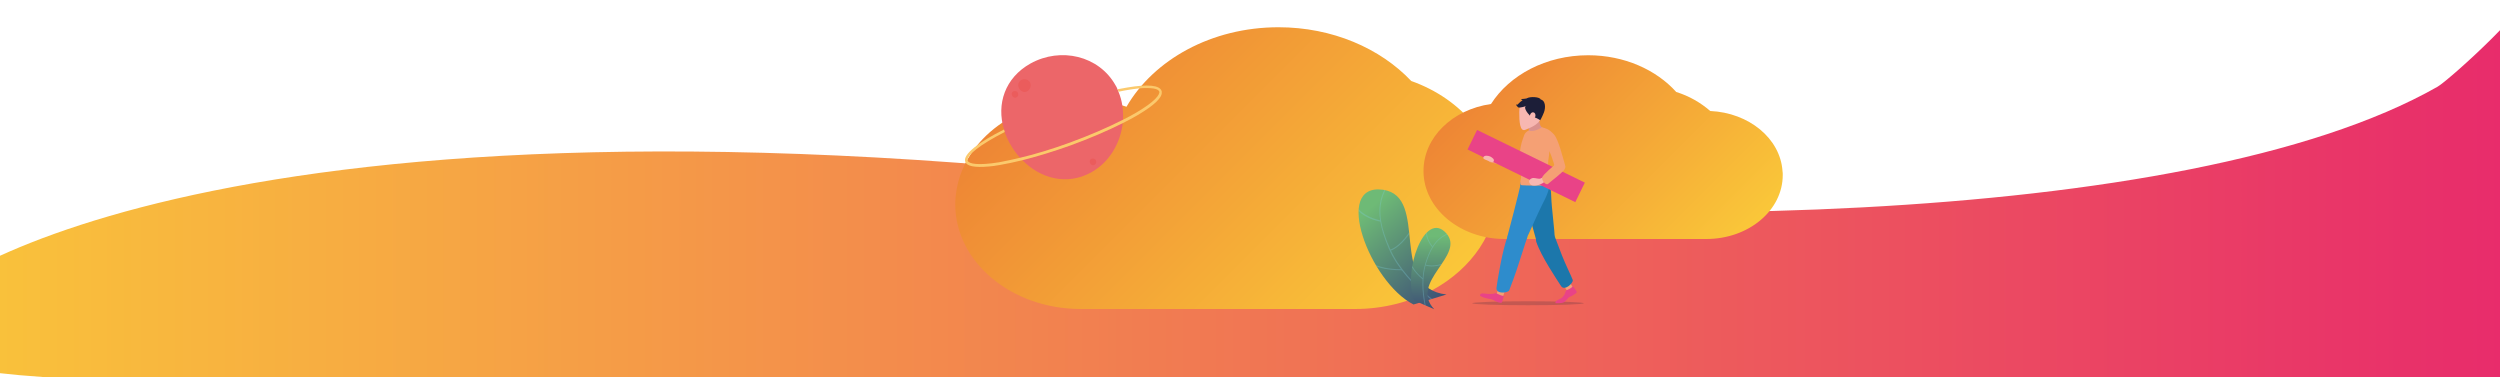 <?xml version="1.0" encoding="utf-8"?>
<!-- Generator: Adobe Illustrator 21.0.2, SVG Export Plug-In . SVG Version: 6.00 Build 0)  -->
<svg version="1.1" id="Layer_1" xmlns="http://www.w3.org/2000/svg" xmlns:xlink="http://www.w3.org/1999/xlink" x="0px" y="0px"
	 viewBox="0 0 1000 150.9" style="enable-background:new 0 0 1000 150.9;" xml:space="preserve">
<style type="text/css">
	.st0{fill:url(#SVGID_1_);}
	.st1{fill:url(#SVGID_2_);}
	.st2{fill:url(#SVGID_3_);}
	.st3{fill:url(#SVGID_4_);}
	.st4{opacity:0.3;clip-path:url(#SVGID_6_);}
	.st5{fill:#7DCBDB;}
	.st6{fill:url(#SVGID_7_);}
	.st7{opacity:0.3;clip-path:url(#SVGID_9_);}
	.st8{fill:#EC6669;}
	.st9{fill:#FBC96C;}
	.st10{fill:#EB5C5C;}
	.st11{opacity:0.2;fill:#1C1E38;}
	.st12{fill:#DB928E;}
	.st13{fill:#F7B7B1;}
	.st14{fill:#F5A074;}
	.st15{fill:#E94387;}
	.st16{fill:#1C77AB;}
	.st17{fill:#2E8CCC;}
	.st18{fill:#1C1E38;}
</style>
<linearGradient id="SVGID_1_" gradientUnits="userSpaceOnUse" x1="1037.919" y1="404.847" x2="2120.081" y2="404.847" gradientTransform="matrix(1 0 0 -1 -1079 480.316)">
	<stop  offset="0" style="stop-color:#FAC739"/>
	<stop  offset="1" style="stop-color:#E7266D"/>
</linearGradient>
<path class="st0" d="M-31.9,123.5c-3.3-4.6,108.5-95.9,501.4-50.1C630.1,93.2,874.3,92,975,34.7c4.9-2.8,41.9-36.5,33.5-36.5h32.5
	v154H130.7C-100.9,157.3-30.9,124.9-31.9,123.5z"/>
<g>
	<linearGradient id="SVGID_2_" gradientUnits="userSpaceOnUse" x1="552.561" y1="139.869" x2="430.683" y2="17.991">
		<stop  offset="0" style="stop-color:#FAC739"/>
		<stop  offset="0.997" style="stop-color:#EE8635"/>
	</linearGradient>
	<path class="st1" d="M564.5,32.4C564.5,32.4,564.5,32.4,564.5,32.4c-12.4-13.1-31.6-21.5-53.1-21.5c-26.8,0-49.9,13-60.8,31.8
		c0,0,0,0,0,0c-5.6-1.9-11.8-2.9-18.2-2.9c-25.4,0-46.5,15.8-49.8,36.3c-0.3,1.8-0.5,3.7-0.5,5.6c0,23.1,22.5,41.9,50.2,41.9h78.8
		c0.1,0,0.1,0,0.2,0c0.1,0,0.1,0,0.2,0h30.5c11.5,0,22.2-2.9,31.2-7.7c15.5-8.5,25.8-23.1,25.8-39.8
		C599.1,56.5,584.8,39.6,564.5,32.4z"/>
	<linearGradient id="SVGID_3_" gradientUnits="userSpaceOnUse" x1="682.031" y1="110.258" x2="599.788" y2="28.015">
		<stop  offset="0" style="stop-color:#FAC739"/>
		<stop  offset="0.997" style="stop-color:#EE8635"/>
	</linearGradient>
	<path class="st2" d="M684.1,44.4C684.1,44.4,684.1,44.4,684.1,44.4c-3.8-3.3-8.4-6-13.6-7.6c-8-8.9-20.8-14.7-35.2-14.7
		c-16.9,0-31.5,7.9-38.9,19.5c0,0,0,0,0,0c-15.4,2.2-27,13.3-27,26.8c0,15,14.6,27.2,32.5,27.2h33.3c0,0,0.1,0,0.1,0
		c0,0,0.1,0,0.1,0h22.1c0,0,0.1,0,0.1,0c0,0,0.1,0,0.1,0h24.8c16.9,0,30.6-11.4,30.6-25.6c0-0.5,0-1.1-0.1-1.6
		C712.1,55.4,699.6,45.1,684.1,44.4z"/>
</g>
<g>
	
		<linearGradient id="SVGID_4_" gradientUnits="userSpaceOnUse" x1="486.036" y1="45.022" x2="512.278" y2="101.71" gradientTransform="matrix(0.958 -0.286 0.286 0.958 68.213 180.286)">
		<stop  offset="0" style="stop-color:#6EBA76"/>
		<stop  offset="1" style="stop-color:#2D2D76"/>
	</linearGradient>
	<path class="st3" d="M565.4,121.8c-17.6-9-32.5-48.7-12.2-45.9c18.8,2.7,1.7,39.2,25.4,41.9L565.4,121.8z"/>
	<g>
		<defs>
			<path id="SVGID_5_" d="M565.4,121.8c-17.6-9-32.5-48.7-12.2-45.9c18.8,2.7,1.7,39.2,25.4,41.9L565.4,121.8z"/>
		</defs>
		<clipPath id="SVGID_6_">
			<use xlink:href="#SVGID_5_"  style="overflow:visible;"/>
		</clipPath>
		<g class="st4">
			<path class="st5" d="M582.4,126.6c-0.2-0.1-19.9-10.9-26.9-27.2c-3.5-8.2-4.5-14.2-3.2-19.5c1.3-5.4,5-10.1,10.2-15.5l0.3,0.3
				c-11.1,11.6-13.8,18.6-6.9,34.5c7,16.2,26.5,26.9,26.7,27L582.4,126.6z"/>
			<path class="st5" d="M552.3,88.7c-8.3-1.7-10.4-6.2-10.4-6.4l0.4-0.2c0,0,2,4.4,10.1,6.1L552.3,88.7z"/>
			<path class="st5" d="M556.2,100.3l-0.2-0.4c4.7-1.7,8.1-7.8,8.2-7.8l0.4,0.2C564.4,92.5,561,98.5,556.2,100.3z"/>
			<path class="st5" d="M560.8,108.1c-14.5,0.1-16.8-6.7-16.9-7l0.5-0.1l-0.2,0.1l0.2-0.1c0,0.1,2.4,6.8,16.5,6.7L560.8,108.1z"/>
		</g>
	</g>
	
		<linearGradient id="SVGID_7_" gradientUnits="userSpaceOnUse" x1="686.84" y1="127.449" x2="703.328" y2="163.067" gradientTransform="matrix(0.916 0.401 -0.401 0.916 -5.985 -297.644)">
		<stop  offset="0" style="stop-color:#6EBA76"/>
		<stop  offset="1" style="stop-color:#2D2D76"/>
	</linearGradient>
	<path class="st6" d="M565.7,120.2c-4.8-11.4,4.2-36.5,12.8-26.9c7.9,8.9-15.1,19.5-4.8,30.4L565.7,120.2z"/>
	<g>
		<defs>
			<path id="SVGID_8_" d="M565.7,120.2c-4.8-11.4,4.2-36.5,12.8-26.9c7.9,8.9-15.1,19.5-4.8,30.4L565.7,120.2z"/>
		</defs>
		<clipPath id="SVGID_9_">
			<use xlink:href="#SVGID_8_"  style="overflow:visible;"/>
		</clipPath>
		<g class="st7">
			<path class="st5" d="M571.9,129.4c-0.1-0.1-5.1-13.3-1.8-24c1.6-5.3,3.6-8.6,6.4-10.6c2.8-2,6.5-2.8,11.2-3.3l0,0.3
				c-10,1.1-14.1,3.3-17.3,13.7c-3.2,10.6,1.8,23.6,1.8,23.8L571.9,129.4z"/>
			<path class="st5" d="M572.9,99c-3.3-4.2-2.4-7.2-2.4-7.3l0.3,0.1c0,0-0.8,3,2.4,7L572.9,99z"/>
			<path class="st5" d="M570,106.1l0.1-0.3c3,1.1,7.1-0.4,7.1-0.4l0.1,0.3C577.1,105.8,573,107.3,570,106.1z"/>
			<path class="st5" d="M569,111.7c-7-5.9-5.3-10.1-5.2-10.2l0.3,0.1l-0.1-0.1l0.1,0.1c0,0-1.6,4.2,5.2,9.9L569,111.7z"/>
		</g>
	</g>
</g>
<g>
	<g>
		<path class="st8" d="M408.9,64c7.2,7.4,17.8,10.3,27.5,5c7.4-4.1,11.8-11.8,12.7-19.8c-6,3-13.2,6.1-20.9,8.9
			C421.4,60.5,414.8,62.6,408.9,64z"/>
		<path class="st8" d="M447.4,36.7c-0.1-0.3-0.3-0.7-0.4-1c-0.2-0.6-0.5-1.1-0.8-1.6c-6.6-11.8-21.9-15.4-34-8.7
			c-10.2,5.7-13.7,16.2-10.6,26.4c0.1,0.3,0.2,0.7,0.3,1c0.5,1.6,1.2,3.1,2.1,4.7c1.2,2.1,2.5,4,4.1,5.7c6-1.5,12.8-3.5,19.7-6
			c7.9-2.9,15.3-6,21.4-9.2C449.4,44.1,448.9,40.3,447.4,36.7z"/>
		<path class="st9" d="M464.6,36.3c-0.8-2.2-5.4-2.7-13.7-1.3c-1.3,0.2-2.5,0.5-3.9,0.7c0.2,0.3,0.3,0.6,0.4,1
			c1.3-0.3,2.5-0.5,3.6-0.7c1.5-0.3,2.9-0.4,4.2-0.6c2.8-0.3,4.8-0.2,6.2,0c1.4,0.2,2.1,0.7,2.3,1.2c0.4,1.2-1.8,4.1-9.3,8.5
			c-1.6,0.9-3.3,1.9-5.2,2.8c-6.1,3.1-13.5,6.3-21.4,9.2c-6.9,2.5-13.7,4.6-19.7,6c-3,0.7-5.8,1.3-8.4,1.8
			c-8.6,1.4-12.2,0.6-12.6-0.6c-0.7-2,4.8-6.4,14.8-11.5c-0.1-0.3-0.2-0.7-0.3-1c-9.8,4.9-16.6,9.9-15.5,12.9
			c0.6,1.8,3.8,2.4,9.4,1.9c1.3-0.1,2.8-0.3,4.4-0.6c2.8-0.5,5.8-1.1,9-1.9c5.9-1.5,12.5-3.5,19.2-5.9c7.7-2.8,14.9-5.9,20.9-8.9
			c2.1-1,4-2.1,5.8-3.1c6.8-4,10.1-7.1,9.9-9.3C464.7,36.6,464.7,36.4,464.6,36.3z"/>
	</g>
	<path class="st10" d="M410.7,36.6c-1.3,0.6-2.6-0.2-3.2-1.5c-0.5-1.3-0.1-2.6,1.2-3.2c1.3-0.6,2.8,0,3.4,1.2
		C412.6,34.4,412,36,410.7,36.6z"/>
	<path class="st10" d="M406.5,39c-0.7,0.3-1.4-0.1-1.7-0.8c-0.3-0.7-0.1-1.4,0.6-1.7c0.7-0.3,1.5,0,1.8,0.7
		C407.5,37.9,407.2,38.7,406.5,39z"/>
	<path class="st10" d="M437.7,66c-0.7,0.3-1.4-0.1-1.7-0.8c-0.3-0.7-0.1-1.4,0.6-1.7c0.7-0.3,1.5,0,1.8,0.7
		C438.7,64.8,438.4,65.7,437.7,66z"/>
</g>
<g>
	<ellipse class="st11" cx="611.2" cy="121.3" rx="22.3" ry="0.8"/>
	<path class="st12" d="M611.3,50.6c-0.2-0.5-1.2-4-0.7-4.2l3.3-0.9c0.3-0.1,1.3,1.2,1.4,1.5c0,0,0.3,0.9,0.3,0.9
		c0,0.1,0.3,1.8,0.6,2.4c0.1,0.2,0.3,0.4,0.5,0.6c0.4,0.3,0.8,0.5,1.1,0.6c0.1,0.1,0.1,0.2,0,0.3c-1.1,0.8-5.5,3.6-6.9,3.3
		C609.5,54.9,612.4,53.4,611.3,50.6z"/>
	<path class="st13" d="M607.7,44.8c0,3.7,0.2,8.1,2.5,7.1c2.3-1,6.4-2.4,6.4-6.1c0-3.7-0.5-6.7-4.5-6.7
		C609.7,39.2,607.7,41.1,607.7,44.8z"/>
	<g>
		<path class="st14" d="M598.7,118l2.2,0.7c0.1,0,0.2,0,0.3-0.1l0.6-1.7c0-0.1,0-0.2-0.1-0.3l-2.2-0.7c-0.1,0-0.2,0-0.3,0.1
			l-0.6,1.7C598.5,117.9,598.6,118,598.7,118z"/>
		<path class="st15" d="M601.5,118.4c0,0-0.5,2.5-0.9,2.7c-0.4,0.2-2.2-0.4-3.1-1c-0.9-0.6-1.8-0.4-3.7-1c-1-0.3-1.8-0.8-1.8-0.8
			s-0.2-1.2,1.6-0.9s4,0.2,4.5-0.1C598.6,117,599.4,118.1,601.5,118.4z"/>
	</g>
	<g>
		<path class="st14" d="M627.2,116.5l1.9-1.2c0.1-0.1,0.1-0.2,0.1-0.3l-1-1.5c-0.1-0.1-0.2-0.1-0.3-0.1l-1.9,1.2
			c-0.1,0.1-0.1,0.2-0.1,0.3l1,1.5C626.9,116.5,627.1,116.6,627.2,116.5z"/>
		<path class="st15" d="M629.2,114.5c0,0,1.6,2,1.5,2.4c-0.1,0.4-1.7,1.4-2.7,1.8c-1.1,0.3-1.6,2.4-3.5,2.5c-2.5,0.2-2.3,0-2.3,0
			s-0.5-0.7,1.7-1.6c1.7-0.7,2.3-2.6,2.4-3.2C626.4,115.9,627.7,116,629.2,114.5z"/>
	</g>
	<path class="st16" d="M620.5,78.7c0.1,4.3,1.5,14.5,1.3,15.9c-0.1,1.4-6.4,5.1-7,2.6c-0.7-2.6-4.6-17-6.4-22.4
		c-1.8-5.5,9.2-4.6,9.2-4.6S620.2,69.9,620.5,78.7z"/>
	<path class="st16" d="M624.8,102.2c1.5,3.8,3.9,8.6,4.3,9.8c0.3,1.2-3.3,4.6-4.7,2.4c-1.4-2.2-8.1-12.1-9.8-17.5
		c-1.3-4.2,6.4-4.8,6.4-4.8S621.8,94.5,624.8,102.2z"/>
	<path class="st17" d="M617.2,81.2c-2,3.8-6,13.3-6.8,14.5c-0.8,1.1-8.1,1.3-7.4-1.3c0.7-2.6,4.5-17,5.7-22.6
		c1.2-5.6,10.3,0.6,10.3,0.6S621.4,73.4,617.2,81.2z"/>
	<path class="st14" d="M606.7,66.1c-3.8,0.1-9.7-0.7-10.8-1.3c-1.1-0.6-0.9-2.8,0.4-2.8c1.3,0.1,7.7-0.4,9.7,0.2"/>
	<path class="st17" d="M607.7,104.8c-1.2,3.9-3.5,10.1-4,11.3s-5.5,1.6-5.1-1c0.3-2.6,2.4-15.4,4.5-20.7c1.6-4.1,7.9,0.3,7.9,0.3
		S610.2,96.9,607.7,104.8z"/>
	<path class="st14" d="M619.7,60.4c1.6,3.4,2.1,6.5,2.7,7.3c1.8,2.5,2.1,1.3,3.2,0.2c0.4-0.4,0.7-1,0.5-1.6
		c-0.9-3-2.7-10.5-4.5-12.5c-2-2.2-3.1-2.4-4.9-2.9c0,0-3,2.2-5.2,1.3c0,0-1.3,0.5-1.8,1.8c-1.8,4.7-1.8,6.8-1.7,9.6
		c0.1,3.4,0.6,6.4,0.4,7.7c-0.4,2-0.5,2.7,0.4,2.8c0.8,0.1,10.7,0.4,10.8-0.4c0-0.1,0.4-0.3,0.4-0.6c0-1.9-1.3-6.5-0.5-10.2
		c0.1-0.6,0.2-1.3,0.2-2L619.7,60.4z"/>
	<path class="st18" d="M610.8,42.3c0,0-3,1.1-3.6,0.6c-0.3-0.3-0.6-0.7-0.8-1c0-0.1,0-0.2,0.1-0.1c0.1,0.1,0.2,0.1,0.3,0.1
		c0.3,0.1,1-1.1,2.1-1.7c0.1,0,0.1-0.1,0-0.2c-0.2-0.1-0.4-0.2-0.5-0.3c-0.2-0.2,1.6,0,2.6-0.5c1.1-0.6,4.9-0.5,5.3,0.6"/>
	<path class="st18" d="M612.5,46.8c0,0-2.9-2.7-2.4-4.1c0.5-1.3,3.2-3.2,5.7-3s2.5,3.3,1.8,5.2c-0.7,1.8-1.5,3.2-1.5,3.2
		S614,46.6,612.5,46.8z"/>
	
		<ellipse transform="matrix(0.235 -0.972 0.972 0.235 424.152 631.105)" class="st13" cx="612.8" cy="46.2" rx="1.4" ry="1.1"/>
	
		<rect x="606.1" y="42.1" transform="matrix(0.439 -0.898 0.898 0.439 283.131 585.585)" class="st15" width="8.7" height="48"/>
	<path class="st13" d="M594.7,64.1c1,0.4,2.5,1.2,2.8,0.4c0.3-0.8-0.5-1.4-1.4-1.9c-1-0.4-2.3-0.5-2.7,0.2
		C593.1,63.6,593.8,63.7,594.7,64.1z"/>
	<path class="st13" d="M617.9,71.4c0.2,0.4,0.7,0.8,0.7,0.8s-1.6,1.2-2.4,1.5c-0.8,0.3-1.1,0.4-2.1,0.5c-1,0.1-2,0-2.4-1.3
		c-0.3-1.1,1.1-1.8,1.8-1.7c0.8,0,2.1,0.5,2.7,0.2c0.6-0.2,1.4-0.7,1.4-0.7S617.7,71,617.9,71.4z"/>
	<path class="st14" d="M623.9,64.3c-3,2.4-6.6,5.5-7,6.6c-0.4,1.2,1.5,3.5,2.4,2.6c0.9-0.9,5.4-4.1,6.5-5.8"/>
</g>
</svg>
